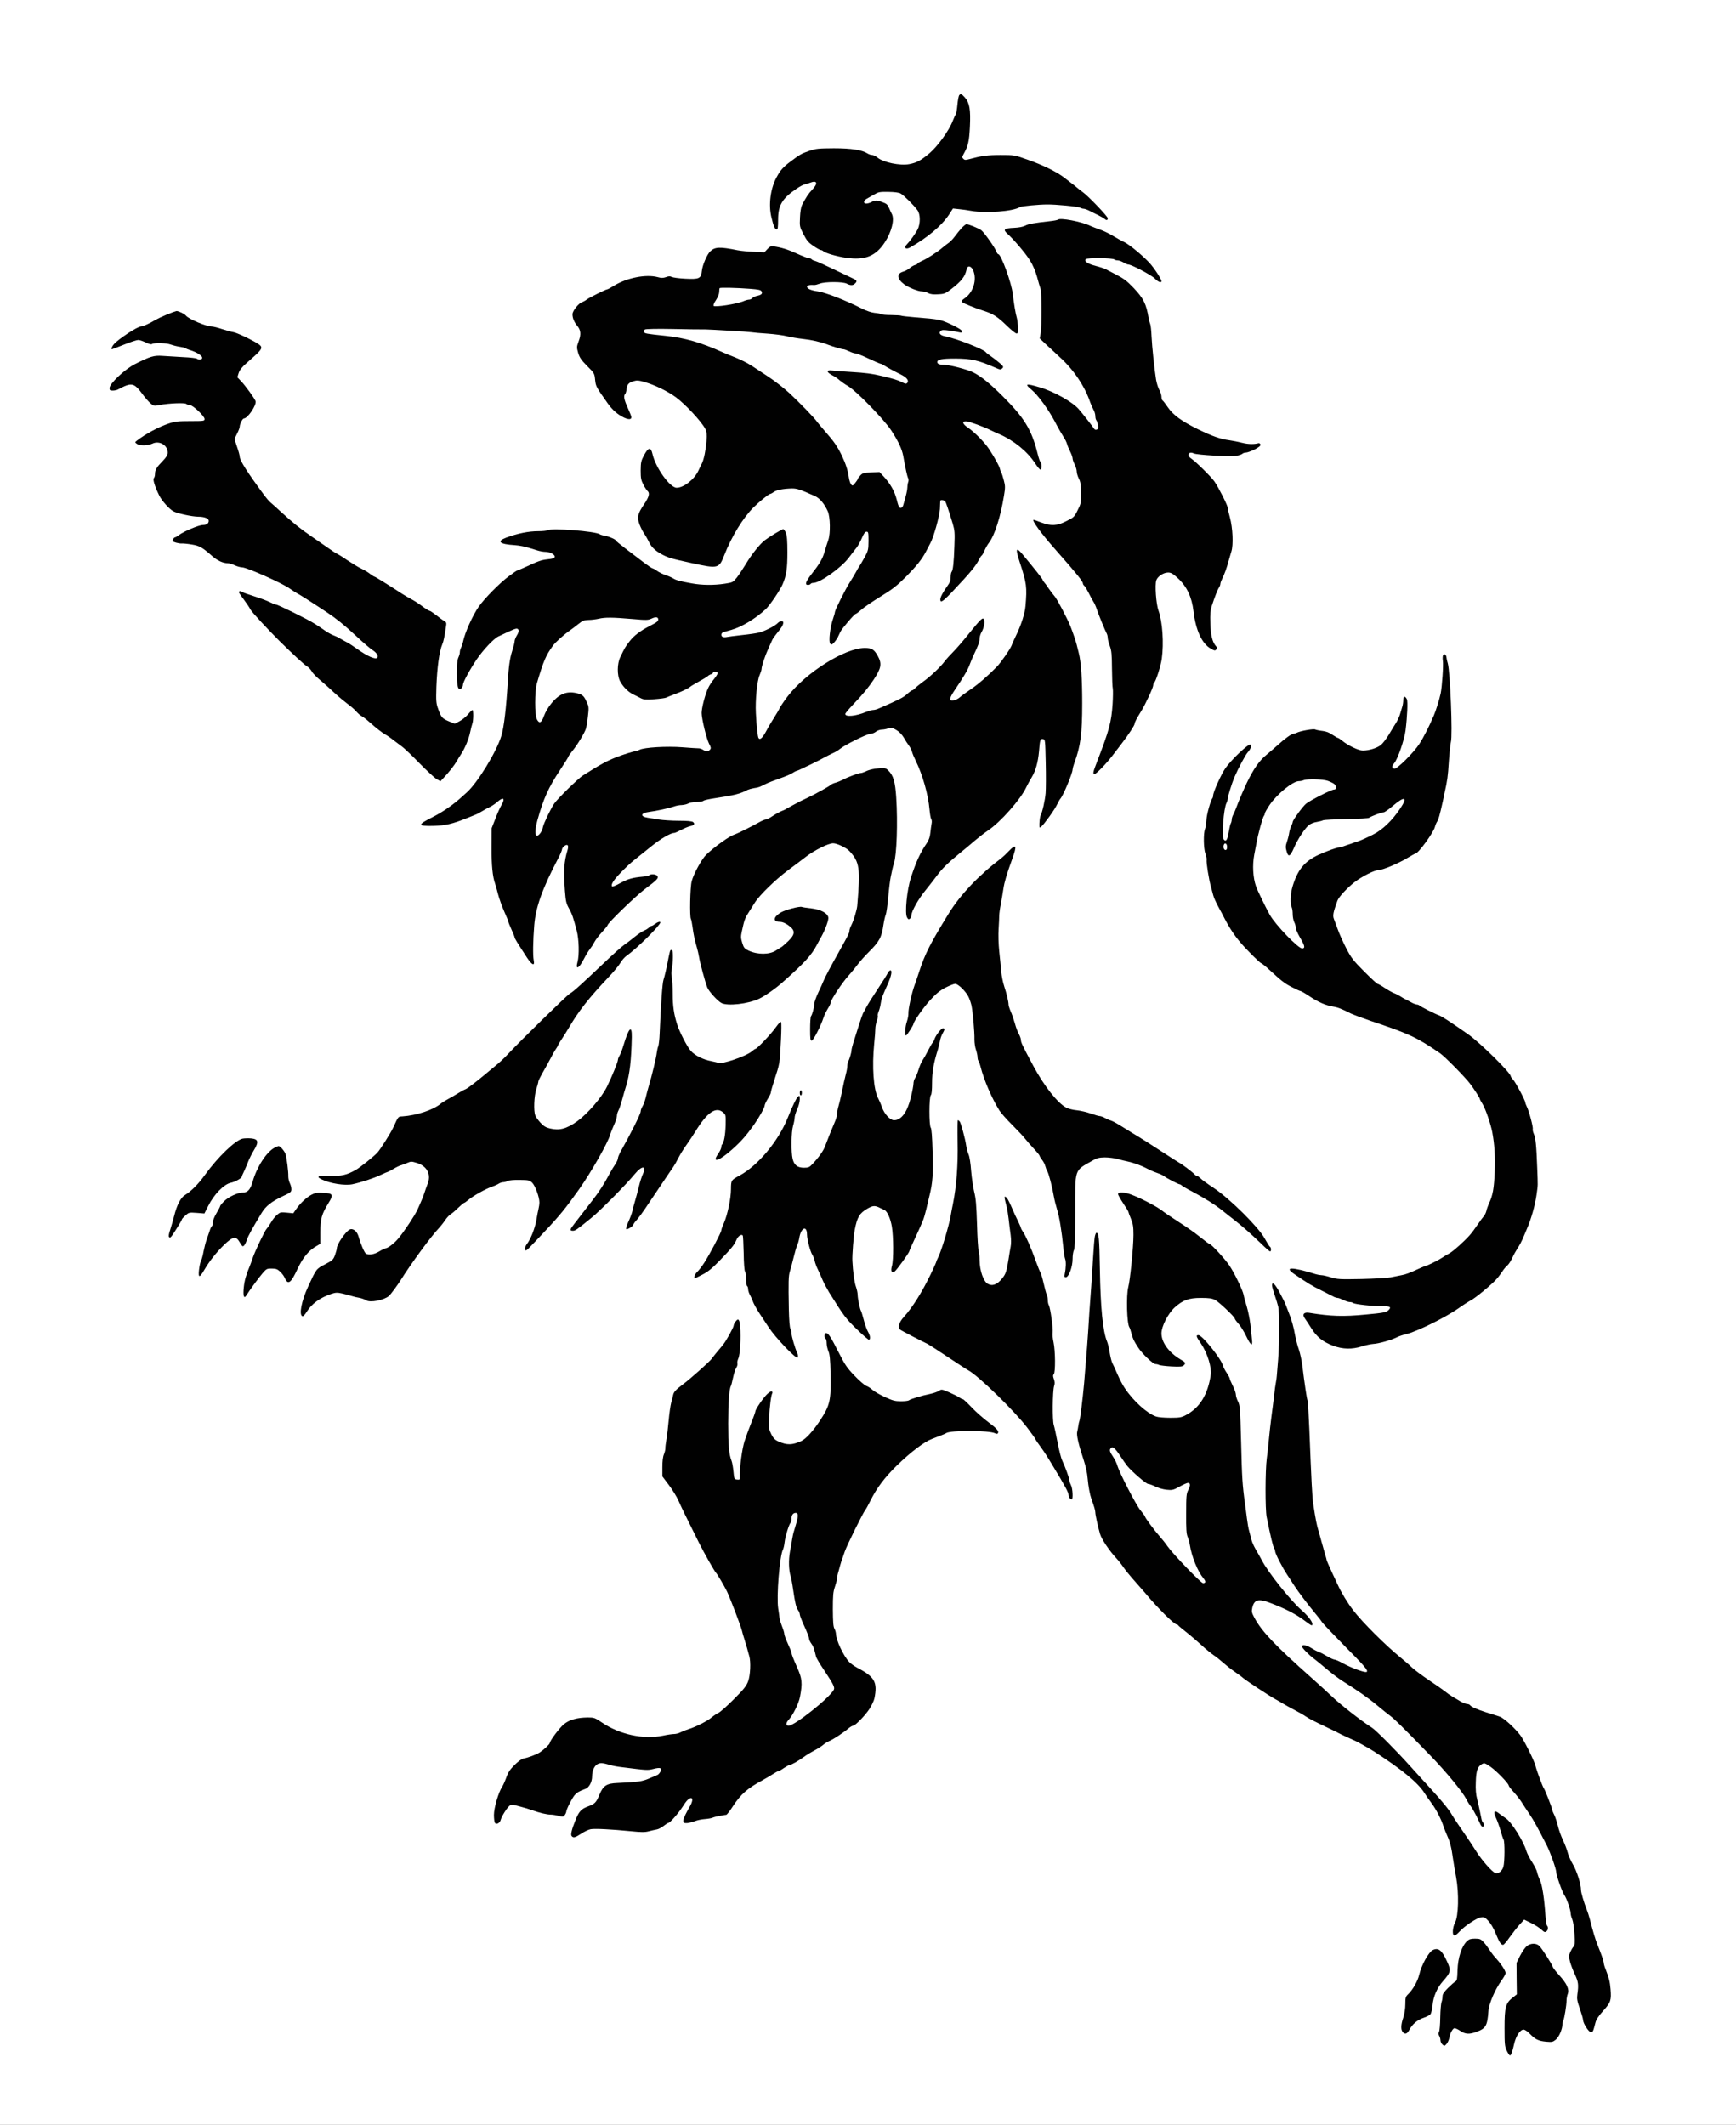 <svg xmlns="http://www.w3.org/2000/svg" version="1.0" width="1680pt" height="2056pt" viewBox="0 0 1680 2056" preserveAspectRatio="xMidYMid meet">
  <rect x="0" y="0" width="1680" height="2056" fill="#808080" stroke="none"/>
  <g transform="translate(0,2056) scale(0.1,-0.1)" stroke="none">
    <path d="M 0 0 H 16800.0 V 20560.0 H 0 Z" fill="#ffffff" id="background"/>
    <path stroke="none" d="M9282 19638 c-5 -7 -13 -49 -17 -93 -4 -44 -11 -85 -15 -90 -5 -6 -18 -35 -30 -65 -35 -93 -147 -247 -225 -313 -85 -71 -123 -92 -197 -106 -90 -16 -250 17 -306 64 -17 14 -40 25 -51 25 -12 0 -32 6 -44 14 -54 35 -158 51 -327 51 -147 -1 -173 -3 -235 -24 -78 -27 -93 -35 -183 -103 -76 -57 -100 -85 -139 -158 -57 -107 -77 -262 -48 -382 21 -89 34 -118 52 -118 10 0 13 22 13 93 0 141 39 206 179 301 29 20 65 39 80 42 14 3 36 10 49 15 70 28 81 -5 23 -66 -36 -37 -60 -73 -100 -150 -9 -18 -17 -67 -19 -119 -4 -87 -4 -90 34 -163 31 -61 47 -80 96 -113 32 -22 64 -40 71 -40 7 0 17 -4 23 -10 19 -19 131 -52 223 -65 182 -26 285 15 373 149 66 100 96 221 69 274 -5 9 -17 34 -25 54 -18 41 -25 47 -76 65 -46 16 -62 16 -96 -2 -40 -21 -76 -20 -72 2 2 10 12 22 23 28 11 6 42 24 70 40 46 27 56 29 141 28 60 -1 101 -6 120 -16 29 -16 123 -108 162 -161 30 -39 30 -131 2 -187 -21 -40 -76 -116 -105 -145 -32 -32 -9 -52 32 -29 170 96 305 210 377 318 l38 59 57 -6 c31 -3 85 -10 121 -17 142 -25 405 -5 471 37 15 9 180 25 264 25 85 1 299 -20 317 -31 10 -5 25 -10 34 -10 9 0 33 -8 53 -18 20 -10 58 -30 86 -43 27 -13 56 -30 63 -36 19 -18 32 -16 32 5 0 18 -188 215 -242 253 -18 13 -38 28 -44 34 -6 5 -25 21 -43 35 -19 14 -57 44 -87 67 -71 57 -213 127 -363 179 -123 44 -125 44 -259 44 -128 0 -179 -7 -306 -41 -31 -9 -42 -8 -53 4 -14 13 -13 18 1 44 45 80 55 122 62 266 8 168 -3 231 -48 283 -33 37 -41 40 -56 22z" fill="#010101" id="010101-000001"/>
    <path stroke="none" d="M10238 18434 c-5 -4 -41 -11 -80 -15 -152 -17 -204 -26 -236 -43 -20 -11 -63 -19 -109 -21 -96 -4 -110 -16 -63 -58 63 -57 176 -190 218 -258 25 -40 52 -101 67 -155 13 -49 29 -103 35 -120 12 -36 12 -357 1 -429 l-9 -50 47 -45 c26 -25 93 -87 150 -139 133 -121 240 -281 292 -436 8 -22 22 -53 31 -70 10 -16 18 -44 18 -61 0 -16 4 -34 9 -40 5 -5 13 -26 16 -46 6 -31 4 -39 -11 -45 -12 -4 -21 -1 -28 11 -12 19 -109 144 -148 188 -60 69 -244 172 -377 210 -135 40 -149 35 -78 -24 63 -52 165 -193 227 -311 29 -56 66 -120 81 -143 15 -22 31 -54 35 -70 4 -16 18 -50 31 -75 13 -26 23 -55 23 -66 0 -10 9 -36 20 -58 11 -22 20 -52 20 -68 0 -15 9 -46 20 -68 17 -32 21 -61 22 -139 1 -94 0 -102 -33 -167 -32 -65 -37 -70 -108 -105 -91 -47 -149 -50 -247 -13 -36 14 -68 25 -70 25 -25 0 73 -134 216 -295 202 -229 260 -301 260 -322 0 -6 6 -16 14 -22 8 -7 26 -38 42 -69 15 -31 35 -68 44 -82 10 -14 25 -47 34 -75 18 -54 81 -209 97 -237 5 -10 9 -28 9 -41 0 -12 9 -47 20 -77 17 -46 20 -82 21 -220 1 -91 4 -178 8 -194 3 -15 2 -83 -2 -150 -12 -176 -32 -250 -152 -561 -37 -94 -41 -115 -23 -115 17 0 113 99 175 180 23 30 63 82 88 115 67 87 125 176 125 191 0 14 21 54 63 121 40 64 117 229 117 251 0 11 4 23 9 26 16 10 64 161 74 231 21 153 7 359 -32 467 -23 64 -36 250 -21 293 13 38 70 75 114 75 28 0 46 -10 96 -56 86 -80 134 -182 150 -319 21 -182 82 -315 168 -362 35 -20 41 -21 52 -8 10 13 10 19 -3 33 -34 37 -51 106 -54 221 -3 88 0 125 13 165 30 92 57 161 71 181 7 11 13 26 13 35 0 9 8 31 18 51 21 41 45 107 61 169 7 25 19 66 27 92 21 64 14 229 -14 332 -12 44 -22 86 -22 95 0 21 -87 193 -127 251 -32 46 -179 191 -226 223 -46 31 -23 73 26 49 31 -15 351 -33 410 -23 26 4 53 13 59 19 7 7 22 12 35 12 13 0 51 14 84 30 44 23 59 36 57 48 -3 9 -11 15 -19 13 -41 -12 -101 -11 -159 4 -36 9 -90 20 -120 24 -90 12 -167 39 -307 107 -160 79 -241 138 -293 215 -22 32 -44 61 -50 64 -5 3 -10 19 -10 35 0 16 -9 46 -21 67 -12 21 -25 65 -31 98 -17 107 -39 317 -44 420 -2 55 -8 109 -13 120 -5 11 -12 36 -15 55 -23 139 -49 191 -144 292 -72 75 -94 91 -197 144 -27 14 -61 31 -75 39 -14 7 -56 21 -95 31 -78 20 -117 46 -97 66 14 14 261 12 276 -3 6 -5 20 -9 33 -9 12 0 37 -9 55 -20 18 -11 39 -20 47 -20 31 0 227 -104 257 -136 30 -32 64 -45 64 -25 0 20 -71 128 -117 178 -62 67 -194 177 -241 199 -21 9 -69 36 -109 60 -39 24 -98 52 -131 63 -32 11 -72 27 -88 34 -84 42 -296 82 -316 61z" fill="#010101" id="010101-000002"/>
    <path stroke="none" d="M9306 18353 c-19 -21 -48 -57 -65 -80 -16 -22 -42 -49 -56 -60 -15 -10 -44 -33 -66 -51 -47 -41 -150 -107 -201 -129 -21 -9 -38 -19 -38 -23 0 -5 -10 -10 -23 -14 -13 -3 -36 -16 -51 -29 -16 -14 -45 -30 -66 -36 -66 -20 -61 -70 12 -124 43 -31 133 -67 170 -67 16 0 43 -7 60 -16 22 -12 50 -15 97 -12 61 3 71 8 127 51 97 74 134 121 148 190 9 41 43 36 64 -10 38 -88 2 -209 -79 -267 -33 -23 -38 -31 -27 -41 13 -12 135 -61 213 -85 85 -27 132 -58 214 -138 48 -47 91 -81 100 -80 13 3 15 15 13 63 -2 33 -7 74 -12 90 -11 34 -29 143 -39 230 -11 105 -113 385 -140 385 -5 0 -13 10 -17 22 -11 35 -121 191 -148 210 -26 19 -123 58 -143 58 -7 0 -28 -17 -47 -37z" fill="#010101" id="010101-000003"/>
    <path stroke="none" d="M7426 18149 l-29 -31 -101 5 c-56 2 -127 9 -158 15 -173 35 -218 33 -264 -10 -31 -28 -77 -135 -82 -191 -7 -73 -26 -81 -162 -74 -60 3 -118 11 -130 17 -15 8 -29 8 -55 -2 -28 -9 -45 -10 -80 0 -114 30 -299 -6 -425 -84 -30 -19 -59 -34 -63 -34 -14 0 -175 -80 -199 -99 -13 -10 -33 -21 -45 -25 -34 -11 -93 -85 -93 -117 0 -37 16 -76 45 -111 36 -42 40 -84 15 -150 -20 -55 -20 -59 -5 -113 14 -46 29 -68 87 -127 69 -69 71 -71 77 -133 7 -65 8 -67 121 -227 46 -65 96 -109 158 -139 46 -21 72 -20 72 4 0 8 -16 48 -35 90 -35 77 -43 115 -26 133 6 5 12 26 14 46 5 47 20 65 68 79 33 10 50 9 116 -11 95 -28 219 -89 293 -144 94 -69 248 -235 285 -306 14 -28 17 -50 12 -120 -6 -84 -26 -180 -45 -216 -6 -11 -21 -41 -33 -68 -39 -85 -142 -166 -211 -166 -65 0 -203 193 -233 324 -16 72 -40 70 -82 -9 -29 -54 -32 -68 -33 -148 0 -75 4 -94 26 -137 14 -27 32 -54 40 -61 24 -20 16 -56 -31 -126 -66 -97 -72 -127 -46 -198 12 -31 32 -71 45 -88 12 -18 30 -49 40 -69 26 -58 61 -94 129 -131 60 -33 97 -44 292 -86 256 -56 263 -54 315 79 70 179 180 358 281 459 53 53 149 131 161 131 5 0 22 8 36 19 28 20 93 32 177 34 48 0 80 -10 222 -74 46 -20 91 -74 124 -147 24 -55 27 -214 5 -277 -8 -22 -24 -72 -35 -111 -22 -74 -47 -117 -131 -224 -53 -68 -63 -100 -31 -100 11 0 23 5 26 10 3 6 16 10 28 10 64 1 266 144 341 243 30 40 65 85 78 101 13 17 35 57 49 90 19 44 31 61 45 61 17 0 19 -8 19 -90 -1 -85 -3 -94 -39 -160 -21 -38 -44 -77 -50 -85 -6 -8 -22 -35 -35 -60 -14 -25 -39 -67 -57 -95 -40 -61 -144 -269 -144 -287 0 -8 -9 -38 -19 -68 -28 -81 -44 -221 -26 -239 11 -12 17 -10 37 12 13 14 29 37 36 51 7 14 17 37 24 51 15 32 137 175 150 175 4 0 27 17 51 38 23 22 107 79 186 128 118 72 163 108 244 189 109 110 160 174 199 250 14 28 33 64 42 80 33 62 88 260 92 330 1 39 3 73 3 78 1 12 38 8 48 -5 9 -13 34 -87 73 -216 19 -64 21 -88 16 -215 -5 -161 -14 -238 -27 -251 -5 -6 -9 -29 -9 -51 0 -31 -8 -53 -31 -84 -44 -61 -69 -109 -69 -131 0 -46 31 -20 229 196 79 87 117 135 142 183 11 23 25 44 30 46 5 3 17 26 28 51 11 25 30 57 41 71 55 71 113 251 146 456 13 78 13 95 -2 150 -9 34 -19 67 -24 72 -4 6 -10 23 -14 40 -7 28 -48 102 -105 190 -41 62 -140 163 -198 202 -61 40 -69 70 -18 65 31 -3 162 -51 225 -82 19 -10 60 -28 90 -41 140 -61 270 -166 346 -281 25 -38 49 -66 54 -63 13 8 13 58 0 71 -6 6 -19 44 -29 85 -58 232 -127 345 -342 559 -123 122 -204 187 -280 226 -56 28 -231 74 -286 74 -42 0 -63 9 -63 26 0 25 47 34 173 34 158 -1 225 -16 391 -89 45 -20 51 -20 65 -6 15 14 12 19 -24 51 -22 19 -60 49 -85 66 -25 17 -47 35 -50 40 -20 28 -290 134 -393 153 -47 9 -66 30 -45 51 12 12 26 13 84 5 38 -5 81 -13 97 -17 21 -5 27 -3 27 10 0 10 -33 31 -92 60 -116 54 -121 56 -361 75 -71 6 -133 13 -137 16 -4 3 -48 5 -97 6 -48 0 -92 4 -98 9 -5 4 -33 10 -61 12 -30 3 -78 19 -120 40 -161 82 -351 156 -429 168 -66 9 -105 26 -105 45 0 14 27 20 70 17 8 -1 32 5 53 13 51 20 222 20 261 0 36 -19 61 -19 80 1 24 23 20 31 -26 52 -24 11 -109 52 -189 90 -80 39 -158 74 -172 77 -15 4 -30 11 -33 16 -3 5 -13 9 -23 9 -10 0 -63 20 -118 45 -92 42 -151 60 -228 71 -24 3 -36 -2 -59 -27z" fill="#010101" id="010101-000004"/>
    <path stroke="none" d="M7258 17765 c82 -6 105 -11 112 -25 12 -22 -2 -35 -47 -44 -17 -4 -37 -14 -44 -22 -6 -8 -20 -14 -31 -14 -10 0 -35 -7 -56 -16 -62 -26 -271 -59 -286 -44 -5 5 4 29 23 56 18 28 31 60 31 79 0 17 2 34 5 37 7 6 168 3 293 -7z" fill="#ffffff" id="ffffff-000002"/>
    <path stroke="none" d="M6800 17372 c14 0 36 0 50 -1 14 0 106 -5 205 -11 99 -5 196 -12 215 -15 19 -3 91 -10 160 -14 69 -5 154 -16 190 -26 36 -9 103 -20 150 -25 83 -9 169 -28 240 -55 55 -21 137 -45 153 -45 7 0 32 -9 55 -20 22 -11 50 -20 61 -20 11 0 68 -22 126 -50 58 -27 110 -50 116 -50 5 0 21 -7 34 -16 29 -19 93 -54 162 -88 59 -29 81 -59 63 -81 -10 -12 -18 -11 -53 7 -38 20 -83 33 -192 59 -97 23 -159 31 -295 39 -80 5 -164 11 -187 14 -60 8 -56 -17 7 -49 19 -9 49 -30 65 -45 17 -14 53 -40 80 -55 78 -44 349 -323 419 -429 71 -109 104 -181 117 -249 20 -114 38 -197 47 -214 5 -10 6 -27 1 -38 -4 -11 -8 -34 -8 -52 -1 -29 -11 -73 -39 -168 -5 -19 -15 -30 -26 -30 -15 0 -23 17 -38 80 -21 83 -64 158 -132 230 l-35 37 -81 -4 c-72 -3 -83 -6 -105 -30 -14 -15 -25 -31 -25 -35 0 -4 -11 -21 -25 -38 -23 -28 -26 -29 -39 -12 -8 10 -17 39 -21 65 -10 71 -30 133 -69 215 -42 86 -76 136 -161 232 -34 39 -68 80 -77 92 -23 35 -163 180 -267 277 -53 49 -148 123 -211 164 -63 41 -133 87 -155 102 -41 27 -122 67 -185 91 -19 7 -63 25 -97 40 -208 94 -366 140 -553 159 -190 20 -201 22 -207 37 -3 8 0 19 8 24 8 6 121 8 274 5 143 -3 271 -5 285 -4z" fill="#ffffff" id="ffffff-000003"/>
    <path stroke="none" d="M1615 17516 c-44 -18 -96 -43 -115 -54 -49 -31 -119 -62 -137 -62 -33 0 -213 -118 -260 -170 -19 -21 -30 -50 -20 -50 2 0 55 20 117 45 62 25 124 45 138 45 13 0 46 -11 72 -24 31 -15 52 -21 61 -15 22 14 143 10 180 -5 19 -7 57 -17 84 -21 28 -4 55 -10 60 -15 6 -4 21 -11 35 -15 80 -24 138 -63 125 -85 -8 -12 -38 -13 -50 -1 -6 5 -66 12 -135 15 -69 4 -158 9 -198 12 -82 6 -119 -5 -267 -80 -97 -49 -245 -189 -245 -231 0 -21 5 -25 30 -25 17 0 38 4 48 9 138 74 158 70 246 -50 22 -30 54 -66 72 -82 31 -27 34 -27 91 -16 89 17 243 23 256 10 6 -6 22 -11 34 -11 30 0 143 -108 143 -135 0 -19 -8 -20 -137 -20 -117 0 -149 -3 -208 -23 -99 -33 -225 -100 -310 -166 -20 -16 -20 -16 -1 -31 26 -20 106 -19 151 2 68 32 148 -15 148 -87 0 -24 -12 -43 -50 -83 -59 -60 -73 -85 -73 -124 0 -16 -5 -34 -11 -40 -12 -12 9 -81 53 -170 24 -49 97 -130 136 -151 40 -21 179 -51 239 -52 61 0 103 -16 103 -40 0 -25 -21 -40 -57 -40 -37 0 -183 -61 -229 -96 -17 -13 -36 -24 -41 -24 -9 0 -23 -22 -23 -35 0 -9 62 -26 87 -24 15 1 60 -3 100 -10 76 -13 100 -27 198 -113 51 -44 103 -68 151 -68 12 0 41 -9 65 -20 24 -11 57 -20 72 -20 46 0 395 -156 462 -206 17 -12 46 -31 65 -42 42 -23 135 -82 216 -136 33 -22 66 -44 76 -50 94 -63 163 -118 273 -220 72 -67 146 -131 165 -143 45 -28 65 -60 50 -78 -16 -19 -95 15 -190 83 -41 29 -88 60 -105 68 -16 8 -43 23 -60 33 -16 11 -46 25 -65 32 -19 6 -62 30 -94 53 -32 23 -75 51 -95 63 -64 41 -353 183 -370 183 -9 0 -36 11 -61 24 -25 13 -92 38 -150 56 -58 18 -109 37 -115 41 -15 14 -38 10 -32 -5 3 -8 26 -40 50 -72 24 -33 52 -73 60 -91 14 -26 159 -183 283 -307 123 -121 236 -226 261 -241 17 -10 38 -31 47 -47 18 -30 38 -50 106 -108 23 -19 76 -67 118 -106 42 -39 101 -87 129 -108 29 -21 65 -52 80 -70 16 -18 39 -39 53 -46 14 -7 46 -31 71 -54 73 -65 132 -110 160 -125 14 -7 48 -30 75 -52 27 -21 65 -49 84 -63 19 -13 94 -84 166 -158 72 -74 148 -144 168 -156 l38 -22 31 33 c53 56 104 122 125 158 10 19 30 50 43 70 37 55 76 148 89 214 7 33 16 70 21 83 11 28 12 132 1 132 -4 0 -24 -19 -43 -43 -20 -23 -57 -53 -82 -66 l-46 -24 -55 22 c-66 28 -77 39 -105 119 -21 58 -22 76 -18 215 7 187 28 344 57 412 12 28 22 73 36 172 6 36 4 42 -17 54 -13 7 -48 32 -77 56 -30 23 -59 43 -66 43 -6 0 -38 20 -70 44 -32 24 -80 55 -105 68 -25 13 -64 36 -86 50 -139 90 -265 168 -271 168 -4 0 -23 12 -43 27 -20 16 -57 38 -83 50 -25 11 -87 49 -137 82 -49 34 -94 61 -98 62 -4 0 -39 22 -78 50 -38 27 -115 80 -170 118 -107 73 -183 134 -305 246 -42 39 -85 77 -96 86 -10 9 -34 36 -52 60 -166 225 -242 343 -242 380 0 10 -11 53 -26 95 l-25 76 25 51 c15 28 26 59 26 69 0 24 28 78 39 78 38 0 127 132 114 169 -11 28 -95 144 -136 188 l-40 42 13 42 c10 29 32 57 78 97 125 109 144 130 140 153 -2 16 -31 36 -117 80 -63 32 -131 61 -150 64 -20 3 -70 17 -111 30 -41 14 -86 25 -100 25 -55 1 -222 71 -251 106 -15 18 -70 44 -91 44 -7 -1 -49 -16 -93 -34z" fill="#010101" id="010101-000005"/>
    <path stroke="none" d="M5298 15429 c-7 -5 -48 -9 -90 -9 -93 0 -198 -21 -311 -63 -94 -36 -63 -63 84 -72 52 -3 110 -16 219 -51 25 -8 60 -14 78 -14 44 0 94 -26 90 -48 -2 -13 -19 -19 -68 -24 -62 -7 -86 -15 -226 -80 -34 -15 -65 -28 -68 -28 -4 0 -41 -25 -82 -56 -87 -64 -235 -214 -291 -294 -59 -85 -135 -253 -152 -340 -4 -19 -13 -45 -19 -57 -7 -12 -12 -32 -12 -45 0 -13 -7 -35 -14 -50 -22 -42 -20 -278 2 -300 15 -15 42 7 42 35 0 25 65 145 132 245 62 91 165 202 210 223 140 67 171 80 184 75 19 -7 18 -30 -6 -68 -11 -18 -20 -43 -20 -54 0 -12 -11 -55 -24 -95 -22 -68 -34 -153 -42 -299 -15 -251 -37 -439 -62 -520 -46 -154 -233 -458 -336 -549 -16 -14 -50 -44 -75 -67 -69 -60 -167 -127 -251 -169 -153 -77 -153 -90 2 -87 117 3 186 19 323 74 28 11 64 25 80 32 17 6 48 22 70 36 22 14 56 32 75 41 19 9 51 30 70 47 59 53 82 40 45 -24 -14 -24 -42 -85 -61 -136 l-36 -92 -1 -186 c-1 -173 10 -282 34 -350 5 -14 18 -60 29 -103 11 -43 38 -118 60 -168 22 -49 40 -93 40 -99 0 -5 14 -39 30 -75 17 -36 30 -70 30 -75 0 -10 22 -46 117 -192 51 -78 80 -91 68 -30 -9 45 -7 187 5 337 14 177 78 356 235 655 19 36 34 73 34 82 1 9 11 24 23 32 32 23 44 6 30 -41 -34 -112 -39 -197 -25 -393 8 -101 12 -122 40 -172 29 -51 42 -91 74 -213 22 -83 26 -238 8 -303 -22 -81 13 -66 60 26 19 37 45 80 58 96 13 16 33 46 44 68 11 22 45 66 75 99 30 32 54 62 54 67 0 19 277 287 362 350 118 88 135 106 118 127 -14 17 -61 20 -76 6 -5 -5 -34 -12 -64 -14 -98 -9 -144 -22 -217 -62 -39 -22 -75 -37 -79 -33 -15 16 10 58 81 132 41 43 101 100 134 125 32 25 105 84 162 130 94 76 188 131 223 131 7 0 37 13 67 29 30 16 69 32 86 36 40 8 52 24 29 41 -12 8 -57 12 -139 12 -67 0 -153 6 -192 12 -38 7 -86 14 -105 17 -79 12 -71 47 13 57 71 9 194 36 240 52 20 8 54 14 75 14 20 1 48 7 62 15 14 8 50 14 80 15 31 0 61 5 67 11 6 6 55 17 109 25 188 28 250 43 319 81 11 5 39 13 63 17 43 6 50 9 112 40 19 10 80 34 135 53 55 19 112 43 126 54 15 10 32 19 37 19 11 0 233 108 282 137 14 8 45 23 70 35 25 11 53 28 63 37 48 41 268 151 304 151 14 0 36 9 50 20 14 11 39 20 56 20 17 0 45 5 63 12 28 10 37 8 77 -15 29 -17 55 -44 73 -74 15 -27 37 -61 50 -78 12 -16 26 -43 30 -60 4 -16 20 -55 36 -87 65 -132 121 -327 133 -470 4 -46 12 -89 17 -95 6 -7 7 -27 3 -45 -3 -18 -9 -58 -12 -88 -3 -36 -14 -68 -32 -95 -66 -97 -105 -181 -155 -335 -39 -118 -62 -349 -38 -388 11 -19 16 -21 28 -11 8 6 14 21 14 32 0 38 69 161 138 244 37 46 87 110 112 144 48 65 103 119 219 214 41 33 106 87 145 121 39 33 96 77 126 97 120 79 319 304 372 420 10 21 33 64 52 95 39 65 61 144 71 252 9 113 12 122 38 118 22 -3 22 -5 27 -228 3 -124 2 -256 -1 -295 -6 -70 -32 -186 -49 -216 -7 -14 -13 -72 -11 -108 1 -11 4 -11 18 0 28 24 133 169 153 215 11 23 25 48 32 56 27 29 118 246 118 283 1 11 8 38 16 60 61 163 77 284 77 580 0 237 -11 399 -33 485 -6 25 -15 61 -20 80 -9 36 -36 117 -61 180 -29 73 -130 265 -152 289 -13 14 -39 49 -58 76 -18 28 -39 56 -46 63 -7 7 -13 17 -13 22 0 8 -83 112 -196 248 -63 75 -69 53 -24 -83 65 -198 70 -235 54 -420 -6 -72 -42 -184 -94 -290 -16 -33 -34 -72 -39 -88 -14 -37 -102 -164 -143 -207 -88 -90 -181 -171 -254 -220 -43 -29 -90 -63 -104 -76 -14 -13 -40 -27 -58 -30 -52 -10 -49 15 10 103 81 118 127 197 143 245 9 24 26 66 39 93 44 92 56 125 56 157 0 17 9 45 19 62 24 39 35 106 21 126 -12 17 -32 -3 -163 -165 -44 -55 -104 -124 -134 -154 -30 -30 -66 -70 -81 -90 -39 -53 -138 -147 -207 -196 -33 -24 -69 -53 -79 -64 -11 -12 -23 -21 -29 -21 -5 0 -27 -16 -49 -36 -39 -35 -69 -50 -275 -140 -17 -8 -41 -14 -53 -14 -12 0 -42 -9 -68 -19 -100 -41 -202 -51 -202 -19 0 6 35 48 78 93 95 100 146 162 198 240 73 111 80 153 38 229 -35 62 -57 76 -125 76 -192 0 -571 -238 -748 -470 -34 -45 -67 -94 -74 -108 -6 -15 -30 -56 -53 -92 -23 -36 -58 -94 -76 -129 -38 -71 -63 -95 -77 -73 -9 15 -19 105 -26 242 -7 122 12 315 36 367 10 23 19 50 19 60 0 27 35 131 66 198 15 33 32 71 38 84 6 13 27 42 46 65 41 49 60 80 60 101 0 22 -34 18 -56 -6 -23 -25 -122 -76 -178 -90 -23 -6 -97 -17 -165 -24 -69 -8 -135 -16 -147 -19 -12 -3 -30 -3 -38 0 -24 9 -19 41 7 48 12 4 46 13 75 21 99 28 229 106 331 199 39 36 139 183 164 241 37 85 47 153 47 309 0 115 -4 163 -15 190 -8 20 -20 36 -25 36 -12 0 -132 -72 -178 -107 -48 -36 -130 -139 -185 -232 -27 -44 -65 -102 -86 -129 -38 -47 -40 -48 -117 -60 -105 -16 -221 -15 -319 3 -116 21 -153 31 -178 47 -12 8 -45 23 -73 32 -28 9 -66 28 -84 41 -19 14 -39 25 -44 25 -6 0 -49 29 -96 65 -47 36 -124 95 -172 131 -49 37 -88 70 -88 73 0 11 -64 39 -106 47 -22 3 -43 10 -49 14 -41 30 -469 63 -507 39z" fill="#010101" id="010101-000006"/>
    <path stroke="none" d="M6122 14570 c134 -12 150 -11 183 4 39 19 65 16 65 -7 0 -19 -12 -28 -86 -66 -90 -47 -147 -90 -191 -146 -39 -49 -49 -67 -91 -155 -30 -62 -31 -174 -2 -231 28 -53 76 -102 125 -127 22 -10 55 -27 74 -37 28 -15 48 -17 133 -11 55 4 107 11 116 16 10 5 44 19 77 31 66 24 132 55 155 74 8 7 47 30 85 51 39 21 76 44 83 50 6 7 21 16 32 19 11 3 20 11 20 16 0 12 37 12 45 -1 3 -6 -11 -31 -33 -58 -22 -26 -49 -67 -60 -92 -28 -59 -62 -190 -62 -239 0 -56 47 -249 72 -298 19 -35 20 -44 9 -57 -17 -20 -40 -20 -68 -1 -12 8 -32 15 -45 14 -12 0 -81 4 -153 10 -152 12 -371 -1 -415 -24 -16 -8 -35 -15 -43 -15 -16 0 -109 -29 -177 -55 -98 -38 -155 -69 -329 -179 -48 -31 -244 -223 -277 -271 -37 -55 -102 -191 -110 -229 -3 -21 -17 -50 -30 -64 -45 -52 -56 10 -24 128 60 214 105 315 222 492 43 65 78 121 78 125 0 5 17 29 38 55 49 59 120 176 133 219 5 19 14 73 19 121 9 77 8 92 -10 130 -27 61 -40 74 -85 87 -104 29 -180 1 -258 -94 -30 -36 -60 -87 -72 -121 -24 -69 -46 -80 -69 -35 -23 43 -22 273 0 350 63 213 85 267 155 363 24 34 108 109 169 151 14 10 48 35 75 57 42 34 58 40 100 41 28 0 72 6 100 12 59 14 131 14 327 -3z" fill="#ffffff" id="ffffff-000004"/>
    <path stroke="none" d="M13964 14216 c-3 -9 -4 -31 -1 -49 7 -39 -8 -255 -21 -317 -13 -61 -46 -166 -67 -215 -45 -105 -99 -212 -139 -273 -55 -85 -216 -245 -241 -240 -28 5 -28 23 -2 54 34 40 97 224 109 314 17 138 23 283 13 304 -17 34 -35 31 -35 -7 0 -19 -4 -47 -9 -63 -5 -16 -15 -49 -22 -74 -7 -25 -25 -63 -39 -85 -14 -22 -46 -73 -69 -113 -24 -40 -59 -86 -78 -101 -36 -29 -111 -53 -173 -54 -39 -1 -144 48 -199 94 -20 16 -39 29 -44 29 -5 0 -28 14 -53 30 -29 21 -61 33 -96 37 -29 3 -61 10 -70 14 -17 9 -145 -14 -180 -32 -10 -5 -23 -9 -30 -9 -19 0 -87 -49 -153 -110 -34 -30 -82 -72 -109 -94 -68 -55 -125 -136 -190 -271 -33 -70 -86 -193 -102 -240 -8 -22 -21 -52 -29 -67 -8 -14 -15 -36 -15 -48 0 -12 -4 -29 -10 -39 -5 -10 -14 -49 -20 -87 -12 -73 -27 -94 -48 -66 -21 27 0 300 27 351 6 11 11 28 11 39 0 20 42 154 64 207 42 97 108 220 133 248 26 27 37 63 24 72 -19 11 -184 -145 -242 -228 -41 -59 -119 -232 -119 -265 0 -10 -3 -21 -6 -25 -17 -17 -57 -159 -59 -212 -2 -33 -8 -73 -14 -88 -16 -42 -14 -187 4 -238 9 -24 14 -51 12 -59 -5 -21 22 -195 43 -265 6 -22 15 -57 21 -78 5 -20 26 -68 46 -105 20 -37 51 -94 68 -128 65 -124 130 -212 234 -316 58 -60 110 -108 115 -108 5 0 38 -26 72 -57 127 -117 155 -139 226 -175 40 -21 78 -38 84 -38 6 0 47 -24 90 -53 85 -56 152 -85 224 -97 44 -7 82 -21 170 -66 25 -12 113 -45 195 -73 379 -127 444 -158 671 -313 43 -29 242 -231 289 -293 41 -54 95 -138 95 -147 0 -5 12 -27 27 -51 28 -45 78 -189 94 -272 22 -117 30 -238 24 -385 -7 -160 -18 -224 -54 -303 -12 -26 -24 -60 -27 -76 -4 -16 -14 -38 -23 -48 -9 -10 -37 -47 -61 -83 -24 -36 -59 -83 -79 -105 -51 -58 -163 -158 -197 -175 -16 -8 -47 -27 -70 -42 -37 -25 -145 -78 -158 -78 -3 0 -29 -11 -58 -24 -100 -46 -133 -59 -180 -67 -27 -5 -72 -14 -100 -20 -29 -6 -156 -13 -281 -16 -211 -4 -234 -3 -297 16 -37 12 -78 21 -91 21 -12 0 -36 4 -53 9 -236 73 -316 73 -208 0 132 -90 168 -112 264 -159 56 -28 111 -56 120 -61 10 -5 25 -9 33 -9 9 0 33 -9 55 -20 22 -11 50 -20 63 -20 12 0 27 -4 33 -9 12 -13 202 -33 287 -31 72 1 86 -10 50 -42 -21 -18 -52 -24 -218 -39 -213 -21 -338 -17 -546 17 -50 8 -69 -15 -43 -52 11 -14 39 -58 64 -97 54 -86 112 -132 212 -170 92 -34 183 -36 278 -6 36 12 85 22 110 24 51 2 177 38 230 65 19 10 60 23 90 30 98 23 377 160 501 247 46 33 101 68 122 79 43 21 207 157 250 207 16 17 40 50 55 72 14 22 35 48 48 58 12 9 34 42 48 72 13 30 38 74 53 97 16 24 37 63 48 88 10 25 28 68 40 95 43 98 81 233 95 335 14 102 13 73 6 263 -8 213 -15 286 -33 325 -8 18 -12 39 -10 46 6 16 -35 172 -57 216 -9 18 -16 38 -16 43 0 20 -92 192 -116 218 -13 14 -24 29 -24 34 0 33 -299 328 -413 407 -176 123 -252 172 -281 183 -40 14 -178 84 -190 96 -6 5 -17 9 -26 9 -9 0 -37 11 -61 25 -24 14 -51 28 -59 31 -8 4 -26 15 -40 24 -14 9 -41 23 -60 30 -19 8 -61 31 -92 52 -31 21 -62 38 -67 38 -6 0 -64 54 -130 120 -108 109 -125 131 -175 228 -30 59 -66 139 -79 177 -14 39 -31 85 -38 102 -13 33 -8 62 34 178 14 37 94 123 167 180 70 54 191 115 228 115 40 0 193 64 279 116 40 24 76 44 80 44 28 0 177 205 190 260 3 14 12 36 21 50 14 22 24 59 53 188 5 23 14 63 19 90 27 122 32 157 41 302 6 85 15 171 20 190 18 63 -7 679 -30 760 -6 19 -12 46 -13 59 -3 29 -25 40 -34 17z" fill="#010101" id="010101-000007"/>
    <path stroke="none" d="M12850 13004 c25 -9 53 -23 63 -31 24 -22 22 -53 -3 -53 -26 0 -232 -105 -272 -138 -33 -28 -128 -159 -128 -176 0 -6 -6 -23 -13 -37 -8 -14 -17 -44 -21 -67 -3 -23 -13 -63 -22 -88 -13 -39 -14 -54 -3 -91 16 -60 34 -53 70 30 36 85 109 196 148 225 16 12 49 25 73 28 24 4 51 11 61 16 9 5 112 10 227 12 128 2 214 7 222 14 17 14 119 52 139 52 9 0 50 29 92 65 110 94 142 83 70 -25 -81 -122 -174 -210 -268 -257 -85 -42 -131 -62 -170 -73 -22 -7 -63 -21 -90 -31 -28 -10 -57 -19 -65 -19 -25 -1 -122 -36 -203 -73 -133 -62 -201 -145 -249 -307 -20 -67 -24 -170 -7 -201 5 -10 9 -39 9 -66 0 -26 7 -61 15 -77 8 -15 15 -40 15 -54 0 -14 18 -55 39 -91 48 -82 54 -105 24 -109 -35 -5 -260 228 -315 326 -44 80 -120 237 -133 275 -30 85 -36 207 -17 307 6 30 16 82 22 115 15 85 60 248 71 260 5 5 9 15 9 23 0 8 21 45 46 82 70 104 222 229 282 231 15 0 36 4 47 9 34 15 186 11 235 -6z" fill="#ffffff" id="ffffff-000005"/>
    <path stroke="none" d="M11875 12364 c0 -19 -5 -29 -15 -29 -16 0 -25 28 -16 51 10 25 31 10 31 -22z" fill="#ffffff" id="ffffff-000006"/>
    <path stroke="none" d="M8465 13121 c-27 -4 -65 -14 -84 -24 -19 -9 -41 -17 -49 -17 -22 0 -130 -40 -177 -66 -22 -11 -53 -24 -70 -28 -16 -4 -37 -13 -45 -21 -19 -16 -148 -88 -220 -122 -30 -14 -64 -31 -75 -36 -11 -6 -45 -24 -75 -40 -30 -16 -59 -32 -65 -36 -5 -4 -26 -14 -45 -21 -19 -8 -57 -29 -84 -47 -26 -18 -56 -33 -65 -33 -9 0 -36 -11 -61 -25 -75 -42 -217 -113 -242 -120 -49 -15 -194 -119 -274 -196 -43 -41 -121 -184 -140 -255 -16 -60 -21 -344 -8 -366 4 -6 10 -38 15 -72 10 -78 23 -138 42 -201 8 -27 18 -70 22 -95 8 -55 61 -250 80 -296 17 -40 99 -130 137 -150 60 -31 257 -9 365 42 54 25 161 100 229 161 215 191 277 260 331 363 16 30 34 64 41 75 40 73 74 166 68 189 -10 42 -76 76 -165 86 -42 4 -83 11 -91 14 -21 9 -165 -29 -206 -55 -72 -44 -76 -89 -7 -89 22 0 50 -11 77 -30 74 -50 75 -87 7 -154 -27 -26 -57 -53 -68 -60 -11 -6 -35 -21 -53 -33 -63 -42 -179 -42 -265 -2 -40 19 -47 27 -62 75 -14 46 -15 61 -4 111 23 107 30 128 63 179 18 29 47 74 63 100 44 71 204 227 325 316 58 43 134 100 170 128 82 63 216 130 263 130 37 0 129 -44 158 -76 98 -106 106 -164 75 -529 -4 -41 -34 -142 -57 -187 -11 -21 -19 -45 -19 -55 0 -20 -10 -40 -90 -183 -92 -164 -146 -266 -160 -301 -7 -19 -31 -71 -52 -115 -21 -45 -38 -94 -38 -109 0 -32 -20 -106 -32 -119 -4 -6 -8 -61 -8 -123 0 -95 2 -113 15 -113 16 0 90 145 115 224 7 22 26 60 41 85 16 25 29 53 29 62 0 23 112 193 169 255 25 28 66 77 90 110 25 32 72 86 106 119 105 104 127 143 145 270 6 39 16 81 22 95 6 14 17 90 24 170 7 80 18 168 24 195 6 28 13 61 16 75 3 14 9 39 15 55 27 85 38 393 22 640 -10 151 -27 210 -77 260 -26 26 -39 28 -131 16z" fill="#010101" id="010101-000008"/>
    <path stroke="none" d="M9760 12322 c-25 -26 -54 -54 -65 -62 -221 -167 -401 -356 -515 -541 -177 -288 -228 -387 -284 -559 -13 -41 -34 -102 -46 -135 -27 -74 -61 -230 -59 -270 1 -16 -5 -52 -14 -78 -18 -49 -23 -137 -9 -137 8 0 72 100 72 112 0 21 97 160 161 230 58 63 93 92 148 121 40 20 82 37 95 37 27 0 101 -71 127 -123 11 -21 24 -59 30 -85 13 -60 31 -260 29 -332 0 -30 6 -75 15 -99 8 -24 15 -56 15 -70 0 -15 4 -31 9 -37 4 -5 14 -31 21 -59 32 -127 111 -309 183 -423 15 -23 71 -87 125 -140 53 -54 109 -113 123 -132 15 -19 52 -62 83 -95 31 -33 56 -64 56 -68 0 -5 11 -23 24 -40 14 -18 28 -45 32 -62 4 -16 13 -39 20 -50 13 -21 48 -154 63 -245 5 -30 19 -86 31 -125 22 -70 44 -205 60 -365 4 -47 12 -96 17 -110 11 -26 9 -91 -3 -147 -5 -27 -3 -33 10 -33 29 0 66 100 66 176 0 36 6 75 13 87 9 16 12 109 12 367 0 429 -11 397 164 497 47 27 66 32 123 33 37 0 93 -7 125 -16 32 -9 76 -20 98 -24 56 -12 133 -40 181 -66 22 -12 66 -32 98 -43 33 -11 66 -27 75 -35 18 -16 134 -76 146 -76 5 0 16 -6 24 -14 9 -7 54 -34 101 -58 115 -61 224 -129 290 -183 30 -25 82 -65 114 -90 75 -58 169 -141 263 -232 41 -40 79 -73 84 -73 12 0 12 37 -1 45 -6 3 -29 40 -52 82 -60 109 -336 383 -492 487 -61 40 -120 83 -130 95 -11 11 -25 21 -31 21 -7 0 -18 7 -25 16 -17 20 -120 98 -151 114 -13 7 -80 50 -149 95 -118 77 -213 138 -305 193 -22 13 -71 44 -110 68 -38 24 -81 47 -95 51 -14 3 -40 15 -58 25 -18 10 -40 18 -50 18 -9 0 -48 11 -85 24 -38 14 -98 28 -135 32 -37 3 -83 15 -102 25 -84 43 -216 210 -321 406 -104 195 -119 225 -119 248 0 13 -9 39 -19 57 -11 18 -29 65 -39 103 -11 39 -29 92 -41 118 -12 27 -21 57 -21 68 0 27 -18 103 -43 179 -12 36 -24 99 -28 140 -3 41 -12 129 -19 195 -7 67 -10 162 -6 215 3 52 6 111 6 130 0 19 7 71 16 115 8 44 19 108 24 143 10 67 31 140 87 294 47 130 38 148 -37 70z" fill="#010101" id="010101-000009"/>
    <path stroke="none" d="M6340 11620 c-14 -11 -30 -20 -36 -20 -6 0 -17 -7 -24 -16 -8 -8 -29 -22 -48 -29 -18 -8 -60 -36 -92 -62 -32 -27 -78 -61 -102 -78 -24 -16 -107 -91 -185 -165 -226 -215 -307 -288 -338 -304 -26 -14 -477 -455 -605 -592 -30 -33 -82 -81 -115 -107 -33 -27 -78 -64 -100 -83 -91 -76 -171 -137 -192 -145 -12 -4 -41 -20 -65 -35 -24 -15 -68 -41 -98 -57 -30 -16 -64 -37 -75 -47 -71 -60 -234 -114 -370 -123 -43 -2 -39 2 -89 -107 -26 -56 -125 -212 -154 -244 -39 -41 -167 -143 -209 -167 -88 -50 -139 -61 -251 -58 -114 4 -138 -6 -79 -34 82 -40 224 -62 297 -47 81 17 207 58 276 91 34 16 64 29 67 29 4 0 28 13 55 29 27 16 60 32 73 35 13 4 41 14 61 23 35 15 42 15 93 -1 101 -32 141 -114 101 -208 -7 -18 -19 -51 -26 -73 -13 -43 -38 -101 -72 -175 -26 -55 -127 -208 -182 -273 -37 -46 -104 -97 -125 -97 -6 0 -33 -13 -61 -30 -50 -30 -102 -38 -129 -21 -15 9 -51 93 -71 165 -15 53 -56 84 -88 67 -39 -21 -122 -142 -122 -179 0 -9 -8 -39 -18 -67 -18 -47 -24 -52 -97 -90 -85 -44 -84 -43 -164 -217 -64 -139 -90 -274 -54 -285 7 -3 26 17 42 44 47 76 128 135 234 171 46 15 59 16 112 4 33 -8 74 -18 90 -24 17 -6 49 -13 72 -17 23 -4 52 -15 66 -24 38 -25 171 0 221 42 16 14 79 99 111 149 101 162 300 433 372 507 16 17 44 52 61 78 18 26 43 52 55 58 12 7 44 34 71 61 28 26 53 48 58 48 4 0 22 13 40 28 44 38 168 108 226 127 26 9 57 23 69 31 12 8 32 14 43 14 12 0 31 5 43 12 13 7 59 11 116 10 87 -1 96 -3 121 -27 29 -28 70 -139 70 -190 0 -17 -4 -46 -9 -65 -5 -19 -14 -69 -21 -110 -14 -78 -55 -182 -90 -227 -21 -27 -27 -63 -11 -63 10 0 21 11 184 185 147 156 200 222 333 409 117 166 276 446 299 526 7 24 18 51 51 128 8 18 14 43 14 55 0 12 6 34 14 49 8 14 24 61 36 105 12 43 29 105 40 138 34 113 49 241 54 469 2 123 -29 92 -80 -78 -13 -44 -31 -90 -39 -102 -8 -13 -15 -30 -15 -39 0 -20 -60 -168 -107 -262 -51 -104 -187 -261 -288 -334 -103 -73 -172 -91 -263 -69 -39 9 -61 22 -92 56 -22 24 -45 56 -50 70 -17 45 -12 186 10 254 11 34 20 68 20 75 0 7 17 42 37 77 20 34 54 96 76 137 21 41 47 87 58 102 10 15 19 30 19 34 0 3 17 32 38 63 21 31 51 80 67 107 96 164 194 288 380 485 50 52 103 116 118 142 15 26 42 57 60 69 100 70 327 295 327 323 0 12 -26 5 -50 -14z" fill="#010101" id="010101-000010"/>
    <path stroke="none" d="M6487 11363 c-3 -4 -10 -33 -16 -63 -19 -103 -39 -187 -50 -221 -11 -31 -25 -231 -37 -514 -2 -60 -9 -119 -14 -130 -5 -11 -11 -38 -14 -60 -5 -49 -48 -226 -75 -315 -11 -36 -25 -90 -32 -120 -7 -30 -20 -68 -31 -85 -10 -16 -18 -39 -18 -50 0 -24 -100 -223 -199 -398 -11 -21 -21 -46 -21 -56 0 -10 -11 -35 -25 -56 -14 -20 -39 -62 -56 -93 -52 -99 -102 -176 -166 -258 -34 -43 -77 -99 -95 -123 -18 -24 -52 -68 -75 -97 -49 -62 -52 -74 -19 -74 24 0 38 10 178 124 82 65 341 327 420 424 70 85 117 85 79 0 -11 -24 -29 -79 -39 -123 -11 -44 -27 -105 -36 -135 -9 -30 -21 -74 -26 -98 -5 -23 -23 -71 -39 -105 -16 -34 -25 -66 -21 -71 9 -9 70 30 70 45 0 5 15 26 34 46 18 21 53 68 77 104 24 36 74 110 111 165 37 54 85 126 107 159 22 33 48 71 58 85 10 14 32 52 48 85 17 33 53 92 81 130 27 39 65 95 83 125 114 186 199 245 268 186 27 -23 27 -25 25 -128 -3 -94 -16 -166 -35 -184 -4 -4 -7 -16 -7 -26 0 -11 -14 -40 -31 -65 -66 -95 14 -67 144 51 80 72 131 130 202 230 53 75 104 167 105 188 0 10 14 39 30 65 17 26 30 54 30 62 0 9 14 59 31 111 58 180 54 156 67 405 4 83 5 156 1 164 -4 9 -22 -9 -55 -55 -45 -63 -179 -204 -194 -204 -4 0 -20 -11 -35 -24 -54 -47 -296 -129 -326 -111 -4 3 -33 10 -63 16 -81 15 -159 54 -201 100 -35 39 -111 186 -133 259 -31 98 -42 178 -42 292 0 68 -4 140 -9 160 -5 21 -5 55 -1 75 14 65 16 186 3 190 -6 2 -13 0 -16 -4z" fill="#010101" id="010101-000011"/>
    <path stroke="none" d="M8591 11144 c-6 -14 -48 -80 -92 -147 -45 -67 -94 -145 -110 -174 -16 -29 -33 -60 -38 -70 -5 -10 -25 -67 -44 -128 -19 -60 -42 -133 -51 -162 -9 -28 -16 -60 -16 -69 0 -19 -18 -79 -31 -106 -5 -10 -9 -29 -9 -44 0 -14 -6 -49 -14 -77 -13 -50 -21 -88 -46 -207 -6 -30 -18 -78 -26 -106 -8 -28 -14 -63 -14 -77 0 -15 -9 -46 -19 -69 -25 -57 -75 -182 -96 -239 -16 -45 -62 -110 -125 -176 -26 -28 -37 -33 -79 -33 -63 0 -95 25 -110 84 -16 66 -14 263 4 322 8 27 15 62 15 77 0 16 11 53 25 83 14 30 25 73 25 96 0 36 -2 39 -17 27 -16 -14 -53 -89 -101 -209 -90 -223 -286 -458 -462 -554 -85 -46 -85 -46 -86 -133 0 -91 -34 -250 -69 -330 -14 -30 -25 -62 -25 -70 0 -19 -113 -233 -165 -313 -23 -36 -54 -76 -69 -89 -22 -21 -36 -61 -21 -61 2 0 35 16 73 36 52 26 94 60 168 137 117 121 140 150 161 199 14 35 46 58 61 43 3 -3 7 -81 9 -172 1 -96 7 -171 13 -177 5 -5 10 -38 10 -72 0 -35 5 -66 10 -69 6 -3 10 -17 10 -30 0 -14 8 -39 18 -57 10 -18 24 -48 30 -67 7 -19 32 -64 55 -100 24 -36 67 -101 95 -144 66 -101 266 -311 281 -294 6 9 5 22 -3 42 -23 51 -56 164 -56 191 0 14 -5 35 -11 46 -7 13 -13 90 -15 187 -5 270 -4 324 11 371 8 25 24 86 36 135 12 50 27 101 34 115 7 14 16 45 20 70 16 101 75 126 75 32 0 -43 32 -165 50 -192 9 -14 20 -41 24 -60 3 -19 18 -58 32 -87 14 -29 35 -76 47 -105 13 -29 41 -81 62 -116 144 -230 158 -249 266 -354 61 -60 115 -106 120 -103 15 10 10 41 -11 78 -11 18 -29 68 -40 111 -11 42 -23 82 -27 89 -11 17 -32 116 -33 157 0 19 -8 55 -17 80 -14 38 -29 143 -34 250 -3 49 12 246 23 300 24 123 45 159 122 204 52 30 72 32 118 9 18 -9 40 -19 48 -23 27 -12 58 -83 71 -160 16 -96 17 -322 1 -379 -15 -51 -4 -73 26 -55 18 11 142 183 142 197 0 4 21 51 46 105 25 53 51 111 58 127 7 17 20 46 28 65 8 19 22 67 31 105 9 39 23 99 32 135 31 124 37 211 30 429 -4 145 -10 220 -18 229 -17 21 -17 296 1 314 8 8 12 47 12 120 0 104 15 191 55 318 8 25 17 63 21 85 3 22 15 55 25 73 23 40 24 52 4 52 -16 0 -70 -69 -81 -104 -3 -11 -12 -28 -19 -36 -7 -8 -28 -44 -46 -80 -18 -36 -41 -76 -51 -90 -10 -14 -27 -53 -38 -88 -10 -34 -26 -73 -35 -85 -8 -12 -15 -35 -15 -52 0 -16 -11 -77 -25 -133 -35 -144 -92 -222 -163 -222 -38 0 -93 59 -117 126 -9 27 -26 66 -37 87 -45 85 -60 305 -38 527 7 63 11 129 11 146 0 18 6 51 14 74 8 23 13 46 10 51 -3 4 1 23 8 41 8 18 17 55 21 82 8 49 11 58 64 176 37 81 49 140 29 140 -8 0 -19 -12 -26 -26z" fill="#010101" id="010101-000012"/>
    <path stroke="none" d="M7740 9985 c0 -14 5 -25 10 -25 6 0 10 11 10 25 0 14 -4 25 -10 25 -5 0 -10 -11 -10 -25z" fill="#010101" id="010101-000013"/>
    <path stroke="none" d="M9267 9513 c5 -228 -11 -435 -46 -608 -6 -27 -15 -75 -20 -105 -19 -107 -87 -334 -121 -405 -11 -22 -20 -43 -20 -47 0 -4 -24 -58 -54 -120 -84 -174 -177 -322 -260 -413 -47 -52 -60 -101 -33 -123 10 -9 203 -109 263 -137 12 -6 100 -62 195 -126 96 -64 185 -122 199 -129 96 -51 448 -393 573 -558 42 -56 77 -105 77 -108 0 -4 21 -36 48 -72 48 -67 55 -78 128 -199 108 -178 144 -245 144 -266 0 -23 17 -47 32 -47 14 0 9 107 -7 136 -8 16 -15 36 -15 45 0 20 -43 138 -70 194 -11 22 -31 101 -45 175 -14 74 -31 151 -37 170 -15 43 -12 331 3 377 8 24 7 42 -2 68 -10 27 -10 38 -1 47 17 17 15 226 -2 307 -8 35 -12 78 -9 96 6 36 -22 238 -37 265 -6 10 -10 33 -10 49 0 17 -4 39 -9 49 -5 9 -19 60 -31 112 -12 52 -26 100 -31 106 -5 6 -24 53 -43 105 -47 132 -100 252 -125 287 -11 17 -21 34 -21 39 0 4 -13 35 -29 68 -17 33 -40 83 -51 110 -38 88 -55 118 -69 123 -14 5 -14 2 10 -93 6 -22 15 -76 20 -120 5 -44 13 -113 19 -152 6 -47 6 -90 0 -120 -5 -27 -14 -77 -19 -113 -20 -126 -28 -150 -65 -194 -47 -58 -94 -75 -138 -49 -41 24 -77 128 -78 225 0 37 -4 78 -9 91 -5 14 -13 130 -16 258 -6 185 -11 251 -27 314 -11 44 -24 136 -30 204 -5 72 -15 138 -25 160 -9 20 -19 59 -23 86 -9 65 -50 216 -63 233 -5 6 -13 12 -17 12 -4 0 -5 -93 -3 -207z" fill="#010101" id="010101-000014"/>
    <path stroke="none" d="M2350 9542 c-71 -14 -241 -177 -367 -352 -62 -87 -134 -159 -194 -195 -40 -24 -78 -98 -103 -200 -10 -38 -27 -98 -38 -133 -15 -44 -18 -66 -11 -73 12 -12 19 -3 83 99 22 34 40 67 40 71 0 5 16 23 35 39 33 30 36 30 109 25 l74 -6 36 71 c58 116 154 214 222 227 37 7 104 44 104 58 0 4 9 27 21 50 11 23 29 66 40 94 11 29 36 79 55 110 51 84 45 110 -27 117 -24 2 -60 1 -79 -2z" fill="#010101" id="010101-000015"/>
    <path stroke="none" d="M2656 9453 c-78 -42 -171 -186 -211 -328 -22 -76 -47 -105 -94 -105 -52 -1 -140 -42 -183 -85 -21 -21 -38 -42 -38 -48 0 -5 -16 -35 -35 -67 -20 -33 -35 -71 -35 -88 0 -17 -4 -33 -9 -37 -5 -3 -15 -22 -21 -43 -7 -20 -20 -59 -30 -87 -10 -27 -23 -79 -30 -115 -6 -35 -17 -76 -24 -90 -8 -14 -16 -54 -20 -89 -9 -79 5 -79 51 0 51 87 118 171 192 243 86 82 115 87 150 26 12 -22 26 -40 30 -40 13 0 27 22 41 64 11 35 50 107 141 257 40 67 98 113 209 165 73 34 80 40 80 66 0 16 -7 42 -15 58 -9 17 -15 47 -15 67 2 42 -15 174 -26 213 -8 28 -52 80 -68 80 -6 -1 -24 -8 -40 -17z" fill="#010101" id="010101-000016"/>
    <path stroke="none" d="M3015 8999 c-49 -26 -107 -80 -147 -137 l-30 -43 -62 6 c-58 6 -64 5 -94 -20 -18 -15 -45 -48 -59 -74 -15 -25 -34 -53 -42 -61 -19 -19 -114 -220 -136 -285 -9 -27 -22 -63 -29 -80 -34 -80 -50 -136 -57 -205 -8 -80 2 -113 25 -76 27 45 124 177 159 217 36 41 41 44 88 43 40 0 55 -6 80 -30 17 -16 38 -43 45 -61 31 -71 59 -51 123 87 52 111 109 180 184 222 l37 22 0 112 c0 129 13 176 80 284 50 81 43 93 -58 97 -53 3 -75 -1 -107 -18z" fill="#010101" id="010101-000017"/>
    <path stroke="none" d="M10820 9005 c0 -9 23 -49 50 -90 28 -41 50 -78 50 -82 0 -4 11 -35 25 -68 20 -50 24 -76 24 -155 0 -117 -32 -437 -50 -505 -21 -80 -14 -357 11 -390 4 -5 13 -32 20 -60 15 -55 22 -69 64 -134 38 -60 144 -161 168 -161 11 0 27 -4 36 -9 9 -4 63 -11 120 -14 82 -4 105 -2 117 10 23 22 19 29 -31 58 -112 66 -184 165 -184 252 0 68 63 191 128 251 79 71 136 92 253 92 78 0 108 -4 137 -19 38 -19 192 -165 192 -182 0 -5 15 -26 34 -47 19 -20 52 -73 73 -116 46 -97 68 -111 59 -40 -3 27 -10 92 -15 144 -6 52 -22 131 -35 175 -14 44 -28 96 -31 115 -10 48 -89 212 -138 284 -42 63 -174 206 -189 206 -5 0 -47 31 -94 69 -46 38 -139 103 -207 146 -67 43 -141 93 -163 111 -45 36 -205 120 -294 153 -67 26 -130 28 -130 6z" fill="#010101" id="010101-000018"/>
    <path stroke="none" d="M10595 8593 c-4 -21 -11 -108 -16 -193 -5 -85 -13 -211 -18 -280 -17 -229 -22 -304 -31 -455 -6 -82 -14 -202 -20 -265 -5 -63 -14 -167 -19 -230 -13 -144 -37 -340 -45 -360 -3 -8 -8 -28 -10 -45 -2 -16 -7 -43 -11 -58 -9 -32 11 -121 61 -272 24 -73 35 -126 40 -185 6 -72 22 -156 36 -195 26 -71 38 -111 38 -131 0 -23 25 -138 46 -209 14 -49 92 -165 158 -235 18 -19 48 -57 67 -85 18 -27 68 -88 110 -135 41 -47 86 -98 100 -114 124 -149 282 -306 307 -306 6 0 12 -4 14 -8 2 -4 23 -23 48 -42 56 -44 118 -96 195 -166 33 -30 78 -66 100 -81 22 -14 63 -47 91 -72 28 -25 77 -64 109 -86 32 -22 72 -51 89 -66 37 -30 248 -169 303 -199 21 -11 56 -32 78 -45 22 -14 72 -41 110 -61 39 -20 88 -48 110 -63 41 -27 71 -42 215 -111 47 -22 92 -44 100 -49 8 -5 47 -23 85 -41 39 -17 81 -37 95 -43 22 -11 137 -76 166 -95 274 -177 427 -304 490 -404 15 -23 45 -68 68 -98 44 -58 95 -158 116 -225 7 -22 24 -64 37 -93 26 -58 40 -112 54 -217 6 -38 19 -121 31 -183 28 -154 23 -375 -11 -437 -25 -48 -29 -125 -6 -125 8 0 30 17 49 38 48 53 166 132 207 138 30 5 39 1 71 -33 23 -24 51 -70 71 -120 37 -89 52 -113 73 -113 7 0 36 33 63 73 28 39 71 94 96 122 l45 49 67 -33 c38 -18 82 -47 100 -64 27 -25 35 -28 48 -17 17 14 20 41 6 56 -5 5 -12 47 -15 94 -11 166 -32 304 -53 345 -11 22 -23 56 -27 75 -3 19 -26 64 -49 100 -24 36 -49 85 -56 109 -27 93 -144 280 -198 315 -21 14 -49 34 -63 45 -50 41 -63 22 -31 -45 10 -21 29 -73 41 -114 11 -41 25 -83 31 -92 12 -24 11 -214 -2 -261 -11 -42 -48 -72 -78 -62 -30 9 -128 120 -182 205 -45 71 -67 104 -174 260 -25 36 -52 78 -61 93 -28 51 -100 140 -208 257 -58 63 -151 166 -207 228 -117 131 -322 337 -359 361 -114 73 -314 230 -403 316 -29 28 -110 102 -181 165 -352 313 -482 448 -555 582 -28 52 -30 62 -22 100 19 81 60 91 183 43 147 -57 241 -106 330 -173 63 -47 68 -48 68 -27 0 25 -45 82 -108 137 -104 91 -321 364 -380 478 -16 30 -43 78 -60 107 -17 29 -36 70 -41 93 -6 22 -16 59 -22 83 -7 23 -16 76 -21 117 -5 41 -14 107 -19 145 -26 185 -30 255 -38 590 -9 335 -11 363 -30 402 -12 23 -21 54 -21 68 0 14 -13 52 -30 85 -16 33 -30 65 -30 71 0 6 -13 30 -28 53 -16 23 -32 54 -36 69 -17 67 -201 297 -238 297 -27 0 -22 -15 26 -84 59 -88 103 -226 93 -299 -27 -191 -107 -321 -241 -391 -43 -23 -61 -26 -151 -26 -56 0 -117 5 -136 12 -87 29 -222 151 -304 275 -20 28 -51 89 -71 135 -20 46 -42 95 -50 109 -7 14 -18 59 -25 100 -6 41 -18 90 -26 109 -40 96 -63 324 -69 700 -5 306 -10 350 -34 350 -4 0 -11 -17 -15 -37z" fill="#010101" id="010101-000019"/>
    <path stroke="none" d="M10841 6471 c23 -36 54 -79 67 -96 45 -55 184 -175 203 -175 11 0 41 -11 67 -24 26 -14 75 -28 109 -32 58 -6 66 -4 128 30 36 20 72 36 81 36 25 0 26 -25 4 -67 -19 -37 -21 -58 -21 -229 -1 -147 2 -198 14 -225 8 -20 18 -56 22 -80 17 -112 76 -257 131 -322 25 -30 24 -47 -4 -47 -20 0 -292 283 -342 355 -19 28 -55 73 -80 101 -49 55 -140 178 -140 190 0 4 -20 31 -44 60 -44 54 -207 369 -224 436 -6 20 -24 57 -41 82 -33 48 -37 66 -20 83 18 18 42 -3 90 -76z" fill="#ffffff" id="ffffff-000007"/>
    <path stroke="none" d="M12310 8121 c0 -10 11 -52 25 -92 14 -41 30 -92 35 -114 12 -54 12 -348 -1 -510 -6 -71 -11 -143 -13 -160 -1 -16 -5 -46 -9 -65 -4 -19 -12 -75 -17 -125 -6 -49 -17 -142 -26 -205 -8 -63 -19 -160 -24 -215 -5 -55 -14 -140 -21 -190 -15 -113 -16 -492 -1 -565 36 -182 63 -293 73 -304 5 -6 9 -18 9 -27 0 -22 69 -157 118 -230 20 -30 51 -77 67 -103 36 -56 135 -187 205 -271 28 -33 59 -73 69 -89 11 -15 115 -124 231 -242 242 -243 252 -264 97 -209 -38 14 -98 41 -132 60 -34 19 -70 35 -80 35 -9 0 -43 15 -74 34 -31 18 -67 37 -80 41 -13 4 -44 20 -69 36 -48 30 -92 38 -92 16 0 -14 68 -83 117 -119 17 -13 72 -57 121 -99 49 -42 117 -93 152 -115 145 -90 258 -170 339 -238 47 -39 104 -85 126 -101 36 -26 121 -109 389 -385 146 -150 310 -349 346 -420 12 -25 32 -56 44 -70 11 -14 36 -57 55 -95 18 -39 36 -76 40 -84 12 -23 31 -25 31 -2 0 11 -4 22 -9 25 -5 3 -12 20 -15 38 -4 18 -11 53 -16 78 -5 25 -16 74 -25 110 -12 45 -16 95 -13 165 3 110 17 150 59 174 24 13 29 11 85 -27 57 -40 174 -161 174 -180 0 -6 22 -35 49 -64 27 -30 62 -74 78 -100 15 -25 49 -76 75 -114 42 -62 77 -127 169 -306 33 -67 89 -224 89 -253 0 -31 58 -194 79 -224 22 -30 61 -144 61 -176 0 -13 7 -39 16 -60 8 -21 18 -83 21 -141 5 -87 3 -107 -10 -122 -9 -10 -23 -34 -32 -54 -13 -33 -13 -44 -1 -92 8 -30 29 -85 47 -123 33 -70 37 -99 24 -190 -6 -43 -3 -65 24 -141 17 -50 31 -98 31 -109 1 -33 55 -118 76 -118 19 0 21 5 44 93 7 29 31 65 75 114 73 81 80 102 71 210 -6 73 -15 107 -47 190 -11 26 -19 55 -19 65 -1 18 -20 74 -60 173 -21 52 -42 122 -75 250 -8 30 -21 71 -29 90 -29 74 -56 166 -56 191 0 56 -40 183 -78 247 -22 37 -45 89 -51 116 -7 27 -27 81 -46 120 -18 39 -41 101 -49 139 -9 37 -25 85 -36 107 -11 21 -20 45 -20 51 0 15 -69 191 -80 204 -11 14 -68 167 -81 219 -12 49 -112 250 -147 295 -54 71 -159 166 -198 179 -21 7 -79 26 -129 41 -92 29 -150 55 -160 72 -4 5 -16 9 -28 10 -12 0 -42 12 -67 27 -25 15 -60 36 -79 47 -19 11 -48 32 -65 46 -17 14 -87 63 -156 109 -68 46 -143 102 -166 124 -23 23 -73 66 -110 96 -144 117 -370 342 -458 457 -52 67 -117 174 -148 243 -9 19 -37 79 -62 133 -25 55 -46 102 -46 105 0 4 -9 38 -21 77 -11 38 -25 88 -31 110 -6 22 -18 67 -28 100 -17 56 -28 109 -51 260 -10 59 -18 222 -38 725 -6 140 -13 264 -17 275 -9 29 -29 163 -52 350 -6 44 -20 109 -32 145 -13 36 -28 94 -35 130 -18 99 -35 158 -66 235 -15 39 -29 75 -31 80 -2 6 -25 52 -52 103 -45 86 -76 116 -76 73z" fill="#010101" id="010101-000020"/>
    <path stroke="none" d="M7116 7768 c-9 -12 -16 -28 -16 -35 0 -17 -68 -141 -99 -181 -14 -18 -42 -52 -62 -75 -19 -23 -43 -53 -51 -65 -18 -26 -209 -197 -284 -252 -64 -48 -84 -70 -90 -100 -2 -14 -11 -47 -19 -75 -7 -27 -18 -104 -24 -170 -6 -66 -15 -149 -22 -185 -6 -36 -11 -75 -10 -87 0 -12 -6 -37 -14 -57 -10 -22 -15 -68 -15 -124 l0 -89 63 -84 c35 -46 76 -113 92 -149 27 -62 62 -135 197 -405 54 -108 153 -282 167 -295 11 -10 79 -125 106 -180 33 -70 134 -334 145 -380 4 -19 15 -55 23 -80 8 -25 20 -65 27 -90 6 -25 16 -59 21 -76 16 -55 11 -184 -11 -244 -17 -45 -40 -75 -137 -172 -65 -65 -132 -125 -151 -134 -18 -8 -47 -28 -65 -43 -38 -34 -157 -94 -224 -114 -26 -8 -61 -22 -78 -31 -16 -9 -44 -16 -61 -16 -18 0 -66 -7 -108 -16 -190 -39 -422 11 -595 130 -64 43 -72 46 -132 46 -106 -1 -180 -22 -233 -66 -42 -35 -136 -160 -136 -182 0 -10 -56 -63 -95 -89 -32 -21 -111 -51 -159 -60 -17 -3 -53 -29 -86 -62 -44 -44 -62 -70 -80 -121 -13 -36 -31 -76 -40 -90 -35 -51 -80 -205 -80 -272 0 -34 4 -69 9 -77 13 -21 48 -4 56 27 8 32 57 112 84 136 17 16 23 16 97 -4 44 -11 102 -29 129 -39 66 -24 138 -41 175 -41 16 0 50 -5 75 -12 41 -11 46 -10 60 7 8 11 15 26 15 33 0 22 58 135 82 162 23 25 43 37 103 59 37 14 65 67 65 122 0 53 21 101 53 118 26 14 51 12 122 -9 22 -7 69 -16 105 -20 255 -32 255 -32 313 -18 69 18 87 10 67 -28 -8 -14 -21 -29 -30 -31 -8 -3 -44 -18 -80 -34 -65 -28 -107 -34 -307 -43 -103 -4 -136 -26 -172 -113 -32 -77 -44 -89 -111 -114 -63 -23 -87 -48 -118 -125 -38 -93 -52 -148 -40 -161 16 -20 34 -16 93 23 30 20 72 40 92 43 42 7 200 -1 392 -20 99 -10 132 -10 170 0 25 7 59 14 75 17 16 2 46 17 67 34 21 16 42 30 47 30 15 0 96 91 137 155 39 62 61 84 83 85 19 0 14 -35 -10 -77 -79 -138 -85 -170 -28 -165 19 2 53 11 75 19 22 9 65 18 95 20 30 2 64 8 75 13 11 5 38 12 60 16 22 4 45 8 50 9 6 1 16 3 23 3 7 1 37 39 66 85 77 116 138 170 282 248 33 18 78 45 102 60 24 16 48 29 53 29 6 0 30 13 54 30 24 16 49 30 55 30 17 0 87 40 139 78 24 18 70 46 100 62 31 15 69 40 86 54 16 14 43 31 60 38 36 14 138 81 183 120 18 15 39 28 47 28 21 0 116 97 160 164 21 33 42 78 47 100 32 157 3 209 -162 295 -30 16 -67 42 -82 58 -56 60 -127 211 -128 273 -1 14 -7 36 -15 50 -11 19 -14 65 -15 186 0 135 3 170 20 219 11 32 20 67 20 78 0 11 4 34 9 51 5 17 15 51 21 76 7 25 16 54 21 65 4 11 15 43 24 70 17 53 178 379 200 405 7 8 28 47 47 85 63 127 138 226 257 343 135 131 264 229 341 258 8 3 40 15 70 27 30 11 60 24 67 29 37 28 419 27 473 -2 9 -5 20 -6 24 -3 19 19 -3 46 -86 108 -51 38 -126 104 -166 147 -41 43 -78 78 -84 78 -5 0 -22 8 -36 18 -15 10 -59 32 -98 49 -70 30 -72 31 -99 13 -15 -10 -55 -23 -88 -30 -75 -15 -188 -49 -201 -61 -6 -5 -40 -9 -77 -9 -57 0 -80 6 -156 41 -48 22 -101 53 -118 68 -16 15 -44 34 -62 40 -18 7 -69 52 -115 100 -72 75 -92 105 -153 226 -76 150 -99 185 -121 185 -16 0 -20 -45 -4 -55 6 -3 10 -23 10 -44 0 -21 8 -56 17 -77 13 -30 18 -79 21 -219 5 -258 -5 -302 -101 -450 -67 -102 -138 -180 -182 -200 -89 -40 -139 -41 -222 -4 -34 15 -49 31 -69 70 -23 47 -25 58 -21 157 5 108 19 222 31 240 3 6 1 14 -5 17 -6 4 -26 -8 -45 -26 -38 -36 -114 -148 -114 -167 0 -6 -18 -58 -41 -114 -23 -57 -52 -137 -65 -178 -23 -75 -46 -246 -44 -328 1 -42 0 -43 -27 -40 -27 3 -28 5 -35 78 -4 41 -12 89 -19 105 -24 60 -32 145 -32 360 0 199 10 336 26 362 3 5 13 41 21 81 8 39 22 82 31 96 10 14 14 33 11 42 -3 9 1 30 9 48 17 36 27 201 18 309 -6 72 -19 85 -47 45z" fill="#010101" id="010101-000021"/>
    <path stroke="none" d="M7720 5893 c0 -15 -4 -40 -9 -57 -5 -17 -16 -53 -24 -81 -9 -27 -18 -68 -21 -90 -3 -22 -12 -76 -21 -120 -15 -82 -12 -183 7 -240 5 -16 16 -73 23 -125 20 -135 29 -174 48 -201 10 -13 17 -32 17 -42 0 -10 20 -62 45 -116 25 -54 45 -107 45 -118 0 -11 10 -32 21 -47 19 -25 28 -48 46 -126 3 -14 36 -70 74 -126 95 -143 110 -173 98 -196 -43 -80 -380 -348 -438 -348 -27 0 -27 27 0 56 42 45 99 159 111 224 25 133 21 177 -28 285 -38 87 -54 127 -54 140 0 7 -16 47 -35 88 -19 41 -35 84 -35 95 0 12 -10 45 -22 74 -11 29 -22 64 -24 78 -1 14 -7 57 -13 95 -18 113 14 510 46 570 6 11 13 43 16 71 6 54 42 173 58 189 5 5 9 23 9 40 0 35 15 55 42 55 13 0 18 -8 18 -27z" fill="#ffffff" id="ffffff-000008"/>
    <path stroke="none" d="M14198 1777 c-53 -49 -89 -160 -93 -282 -2 -85 -5 -101 -21 -110 -10 -5 -43 -34 -71 -62 -40 -40 -53 -60 -53 -82 0 -16 -4 -41 -10 -56 -5 -14 -11 -81 -12 -148 -1 -67 -6 -130 -12 -139 -8 -13 -7 -23 2 -38 6 -11 12 -30 12 -43 0 -13 9 -32 19 -41 18 -16 20 -16 39 4 11 12 23 38 27 58 8 45 30 88 48 95 7 3 33 -8 57 -24 51 -35 89 -37 163 -9 86 32 101 59 111 200 5 71 65 211 128 297 21 29 38 60 38 70 0 22 -40 84 -89 138 -21 22 -50 60 -66 85 -16 25 -42 60 -59 78 -26 28 -36 32 -82 32 -40 0 -57 -5 -76 -23z" fill="#010101" id="010101-000022"/>
    <path stroke="none" d="M14773 1726 c-15 -13 -44 -55 -63 -92 l-34 -69 1 -152 2 -152 -41 -32 c-68 -54 -78 -93 -78 -295 0 -158 2 -177 22 -219 12 -25 26 -45 30 -45 11 0 23 32 41 112 17 76 58 138 91 138 13 0 39 -18 61 -41 53 -54 83 -69 158 -76 57 -5 65 -3 94 21 30 25 63 101 63 146 0 11 4 28 9 38 10 20 31 149 31 194 0 17 5 46 12 64 16 45 -10 100 -83 180 -31 34 -60 71 -64 84 -9 28 -98 166 -127 198 -29 31 -87 30 -125 -2z" fill="#010101" id="010101-000023"/>
    <path stroke="none" d="M13865 1689 c-40 -20 -109 -145 -131 -239 -15 -64 -62 -145 -110 -191 -21 -20 -24 -32 -24 -93 0 -43 -8 -94 -20 -130 -23 -68 -25 -114 -6 -138 21 -28 44 -21 65 20 28 54 79 97 137 116 29 9 58 25 66 34 9 10 18 48 22 90 7 82 44 167 100 230 76 86 80 104 40 190 -50 111 -84 138 -139 111z" fill="#010101" id="010101-000024"/>
  </g>
</svg>
